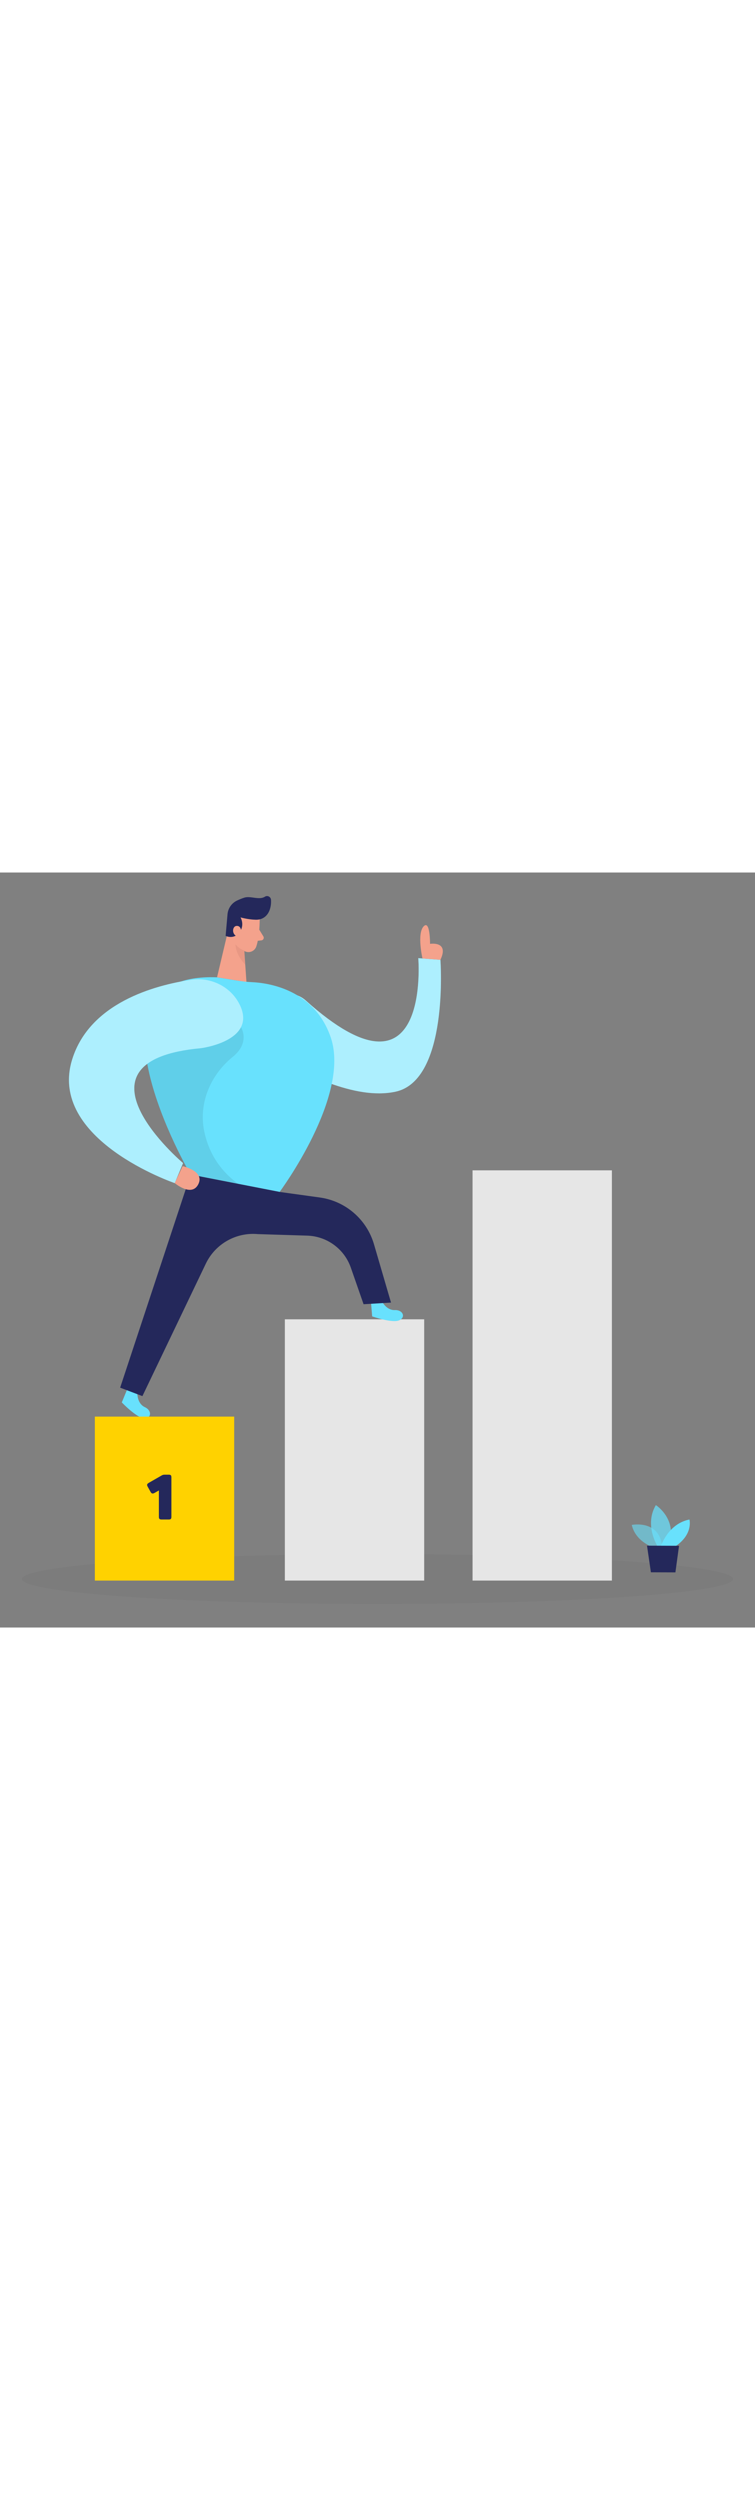 <svg id="_0151_step_1" xmlns="http://www.w3.org/2000/svg" viewBox="0 0 500 500" data-imageid="step-one-46" imageName="Step One" class="illustrations_image" style="width: 151px;"><rect x="0" y="0" width="500" height="500" fill="#808080" stroke="none"/><defs><style>.cls-1_step-one-46{fill:#fff;}.cls-2_step-one-46{fill:#f4a28c;}.cls-3_step-one-46{opacity:.46;}.cls-3_step-one-46,.cls-4_step-one-46,.cls-5_step-one-46,.cls-6_step-one-46,.cls-7_step-one-46,.cls-8_step-one-46{fill:none;}.cls-4_step-one-46{opacity:.58;}.cls-9_step-one-46{fill:#ce8172;}.cls-10_step-one-46{fill:#e6e6e6;}.cls-5_step-one-46{opacity:.03;}.cls-6_step-one-46{opacity:.73;}.cls-7_step-one-46{opacity:.08;}.cls-8_step-one-46{opacity:.31;}.cls-11_step-one-46{fill:#24285b;}.cls-12_step-one-46{fill:#000001;}.cls-13_step-one-46{fill:#ffd200;}.cls-14_step-one-46{fill:#68e1fd;}</style></defs><g id="sd_step-one-46" class="cls-5_step-one-46"><ellipse class="cls-12_step-one-46" cx="250" cy="467.88" rx="235.47" ry="16.53"/></g><g id="_2_step-one-46"><rect class="cls-10_step-one-46" x="188.64" y="295.89" width="92.28" height="173.02"/></g><g id="_3_step-one-46"><rect class="cls-10_step-one-46" x="312.95" y="197.23" width="92.28" height="271.68"/></g><g id="plant_step-one-46"><g class="cls-4_step-one-46"><path class="cls-14_step-one-46 targetColor" d="m433.86,447.36s-12.72-3.47-15.48-15.31c0,0,19.7-3.98,20.27,16.36l-4.78-1.05Z" style="fill: rgb(104, 225, 253);"/></g><g class="cls-6_step-one-46"><path class="cls-14_step-one-46 targetColor" d="m435.41,446.1s-8.88-14.05-1.07-27.18c0,0,14.98,9.51,8.33,27.21l-7.26-.03Z" style="fill: rgb(104, 225, 253);"/></g><path class="cls-14_step-one-46 targetColor" d="m437.7,446.11s4.69-14.83,18.88-17.64c0,0,2.66,9.63-9.19,17.68l-9.7-.04Z" style="fill: rgb(104, 225, 253);"/><polygon class="cls-11_step-one-46" points="428.48 445.78 431.06 463.42 447.29 463.48 449.69 445.87 428.48 445.78"/></g><g id="person_step-one-46"><path class="cls-14_step-one-46 targetColor" d="m168.39,94.62c-4.98,10.45-.35,22.96,10.25,27.61,22.28,9.78,55.7,28.75,83.2,22.94,35.65-7.53,29.83-87.35,29.83-87.35l-14.66-1.12s8.59,102.66-74.52,28.05c-10.58-9.5-27.99-2.98-34.1,9.86h0Z" style="fill: rgb(104, 225, 253);"/><g class="cls-3_step-one-46"><path class="cls-1_step-one-46" d="m168.39,94.62c-4.98,10.45-.35,22.96,10.25,27.61,22.28,9.78,55.7,28.75,83.2,22.94,35.65-7.53,29.83-87.35,29.83-87.35l-14.66-1.12s8.59,102.66-74.52,28.05c-10.58-9.5-27.99-2.98-34.1,9.86h0Z"/></g><path class="cls-14_step-one-46 targetColor" d="m90.99,345.44s0,6.34,4.91,8.6c4.92,2.26,4.46,7.7-.57,7.34-5.03-.35-14.67-10.46-14.67-10.46l3.77-9.14,6.56,3.65Z" style="fill: rgb(104, 225, 253);"/><path class="cls-14_step-one-46 targetColor" d="m253.17,284.35s2.89,5.65,8.29,5.42c5.41-.23,7.48,4.82,2.84,6.8-4.64,1.98-17.83-2.62-17.83-2.62l-.81-9.85,7.51.26Z" style="fill: rgb(104, 225, 253);"/><path class="cls-2_step-one-46" d="m171.97,31.01s.13,10.9-2.23,17.96c-.96,2.86-4.11,4.43-6.96,3.44-3.54-1.24-7.97-3.94-8.75-9.77l-2.54-9.73s-1.38-6.15,5.08-10.1c6.45-3.95,15.65,1.57,15.39,8.21Z"/><polygon class="cls-2_step-one-46" points="151.96 34.66 143.74 69.41 163.22 72.57 161.38 46.02 151.96 34.66"/><path class="cls-11_step-one-46" d="m169.25,31.26c-1.9-.04-5.39-.32-9.96-1.52,0,0,3.04,4.98-.74,9.94-3.79,4.96-9.13,2.28-9.13,2.28l1.22-13.94c.23-4.08,2.65-7.71,6.34-9.45,1.51-.71,3.17-1.4,4.83-1.93,4.14-1.31,9.82,1.81,13.63-.63,1.67-1.07,3.88.05,4.03,2.03.31,4.29-.95,10.92-6.86,12.81-1.08.35-2.22.44-3.36.42Z"/><path class="cls-2_step-one-46" d="m159.73,39.45s.23-4.19-2.94-4.1c-3.17.09-3.54,6.14.69,7.02l2.24-2.92Z"/><path class="cls-2_step-one-46" d="m171.7,37.88l2.71,4.41c.67,1.09-.02,2.51-1.29,2.65l-4.21.47,2.79-7.53Z"/><g class="cls-8_step-one-46"><path class="cls-9_step-one-46" d="m162.03,51.81s-3.57-1.01-6.08-4.27c0,0-.21,6.53,6.47,13.5l-.39-9.23Z"/></g><path class="cls-14_step-one-46 targetColor" d="m143.74,69.41l13.25,2.15c3.23.52,6.48.9,9.75,1.04,10.47.45,41.35,4.53,52.3,36.61,13.27,38.89-33.86,102.31-33.86,102.31l-58.97-11.5s-78.68-134.3,17.53-130.61Z" style="fill: rgb(104, 225, 253);"/><g class="cls-7_step-one-46"><path class="cls-12_step-one-46" d="m159.57,102.42s6.5,9.98-5.43,19.66c-14.7,11.93-22.69,30.59-18.92,49.15,2.46,12.14,8.75,24.85,22.43,34.92l-31.43-6.13s-22.89-39.11-28.68-73.32c-5.79-34.21,62.03-24.28,62.03-24.28Z"/></g><path class="cls-14_step-one-46 targetColor" d="m158.88,87.79c-5.76-12.1-19.12-18.73-32.36-16.74-24.32,3.64-67.07,15.32-78.7,52.69-16.54,53.13,67.91,81.96,67.91,81.96l5.5-13.27s-80.07-67.78,11.93-76.1c0,0,37.07-4.72,25.73-28.53Z" style="fill: rgb(104, 225, 253);"/><g class="cls-3_step-one-46"><path class="cls-1_step-one-46" d="m158.88,87.79c-5.76-12.1-19.12-18.73-32.36-16.74-24.32,3.64-67.07,15.32-78.7,52.69-16.54,53.13,67.91,81.96,67.91,81.96l5.5-13.27s-80.07-67.78,11.93-76.1c0,0,37.07-4.72,25.73-28.53Z"/></g><path class="cls-11_step-one-46" d="m126.22,200.02l-46.65,141.13,14.74,5.6,42.12-87.98c6.33-12.94,19.99-20.62,34.34-19.31l32.69,1.01c13.08.41,24.56,8.83,28.87,21.19l8.45,24.24,18.17-1.09-11.28-38.62c-4.82-16.5-18.87-28.63-35.9-30.98l-26.59-3.68-58.97-11.5Z"/><path class="cls-2_step-one-46" d="m120.95,194.46s14.8,3.17,10.39,11.96c-4.42,8.79-15.62-.73-15.62-.73l5.23-11.24Z"/><path class="cls-2_step-one-46" d="m279.78,56.91s-3.72-16.31.7-21.16,4.32,11.49,4.32,11.49c0,0,12.86-2.06,6.87,10.58l-11.9-.91Z"/></g><g id="_1_step-one-46"><rect class="cls-13_step-one-46" x="62.81" y="360.32" width="92.28" height="108.59"/><path class="cls-11_step-one-46" d="m105.22,426.71v-17.48l-2.8,1.59c-1.38.79-2.09.5-2.72-.67l-1.97-3.56c-.63-1.17-.29-1.76.84-2.43l8.16-4.68c.96-.59,1.42-.71,2.51-.71h2.51c1.3,0,1.76.46,1.76,1.76v26.18c0,1.3-.46,1.76-1.76,1.76h-4.73c-1.34,0-1.8-.46-1.8-1.76Z"/></g></svg>